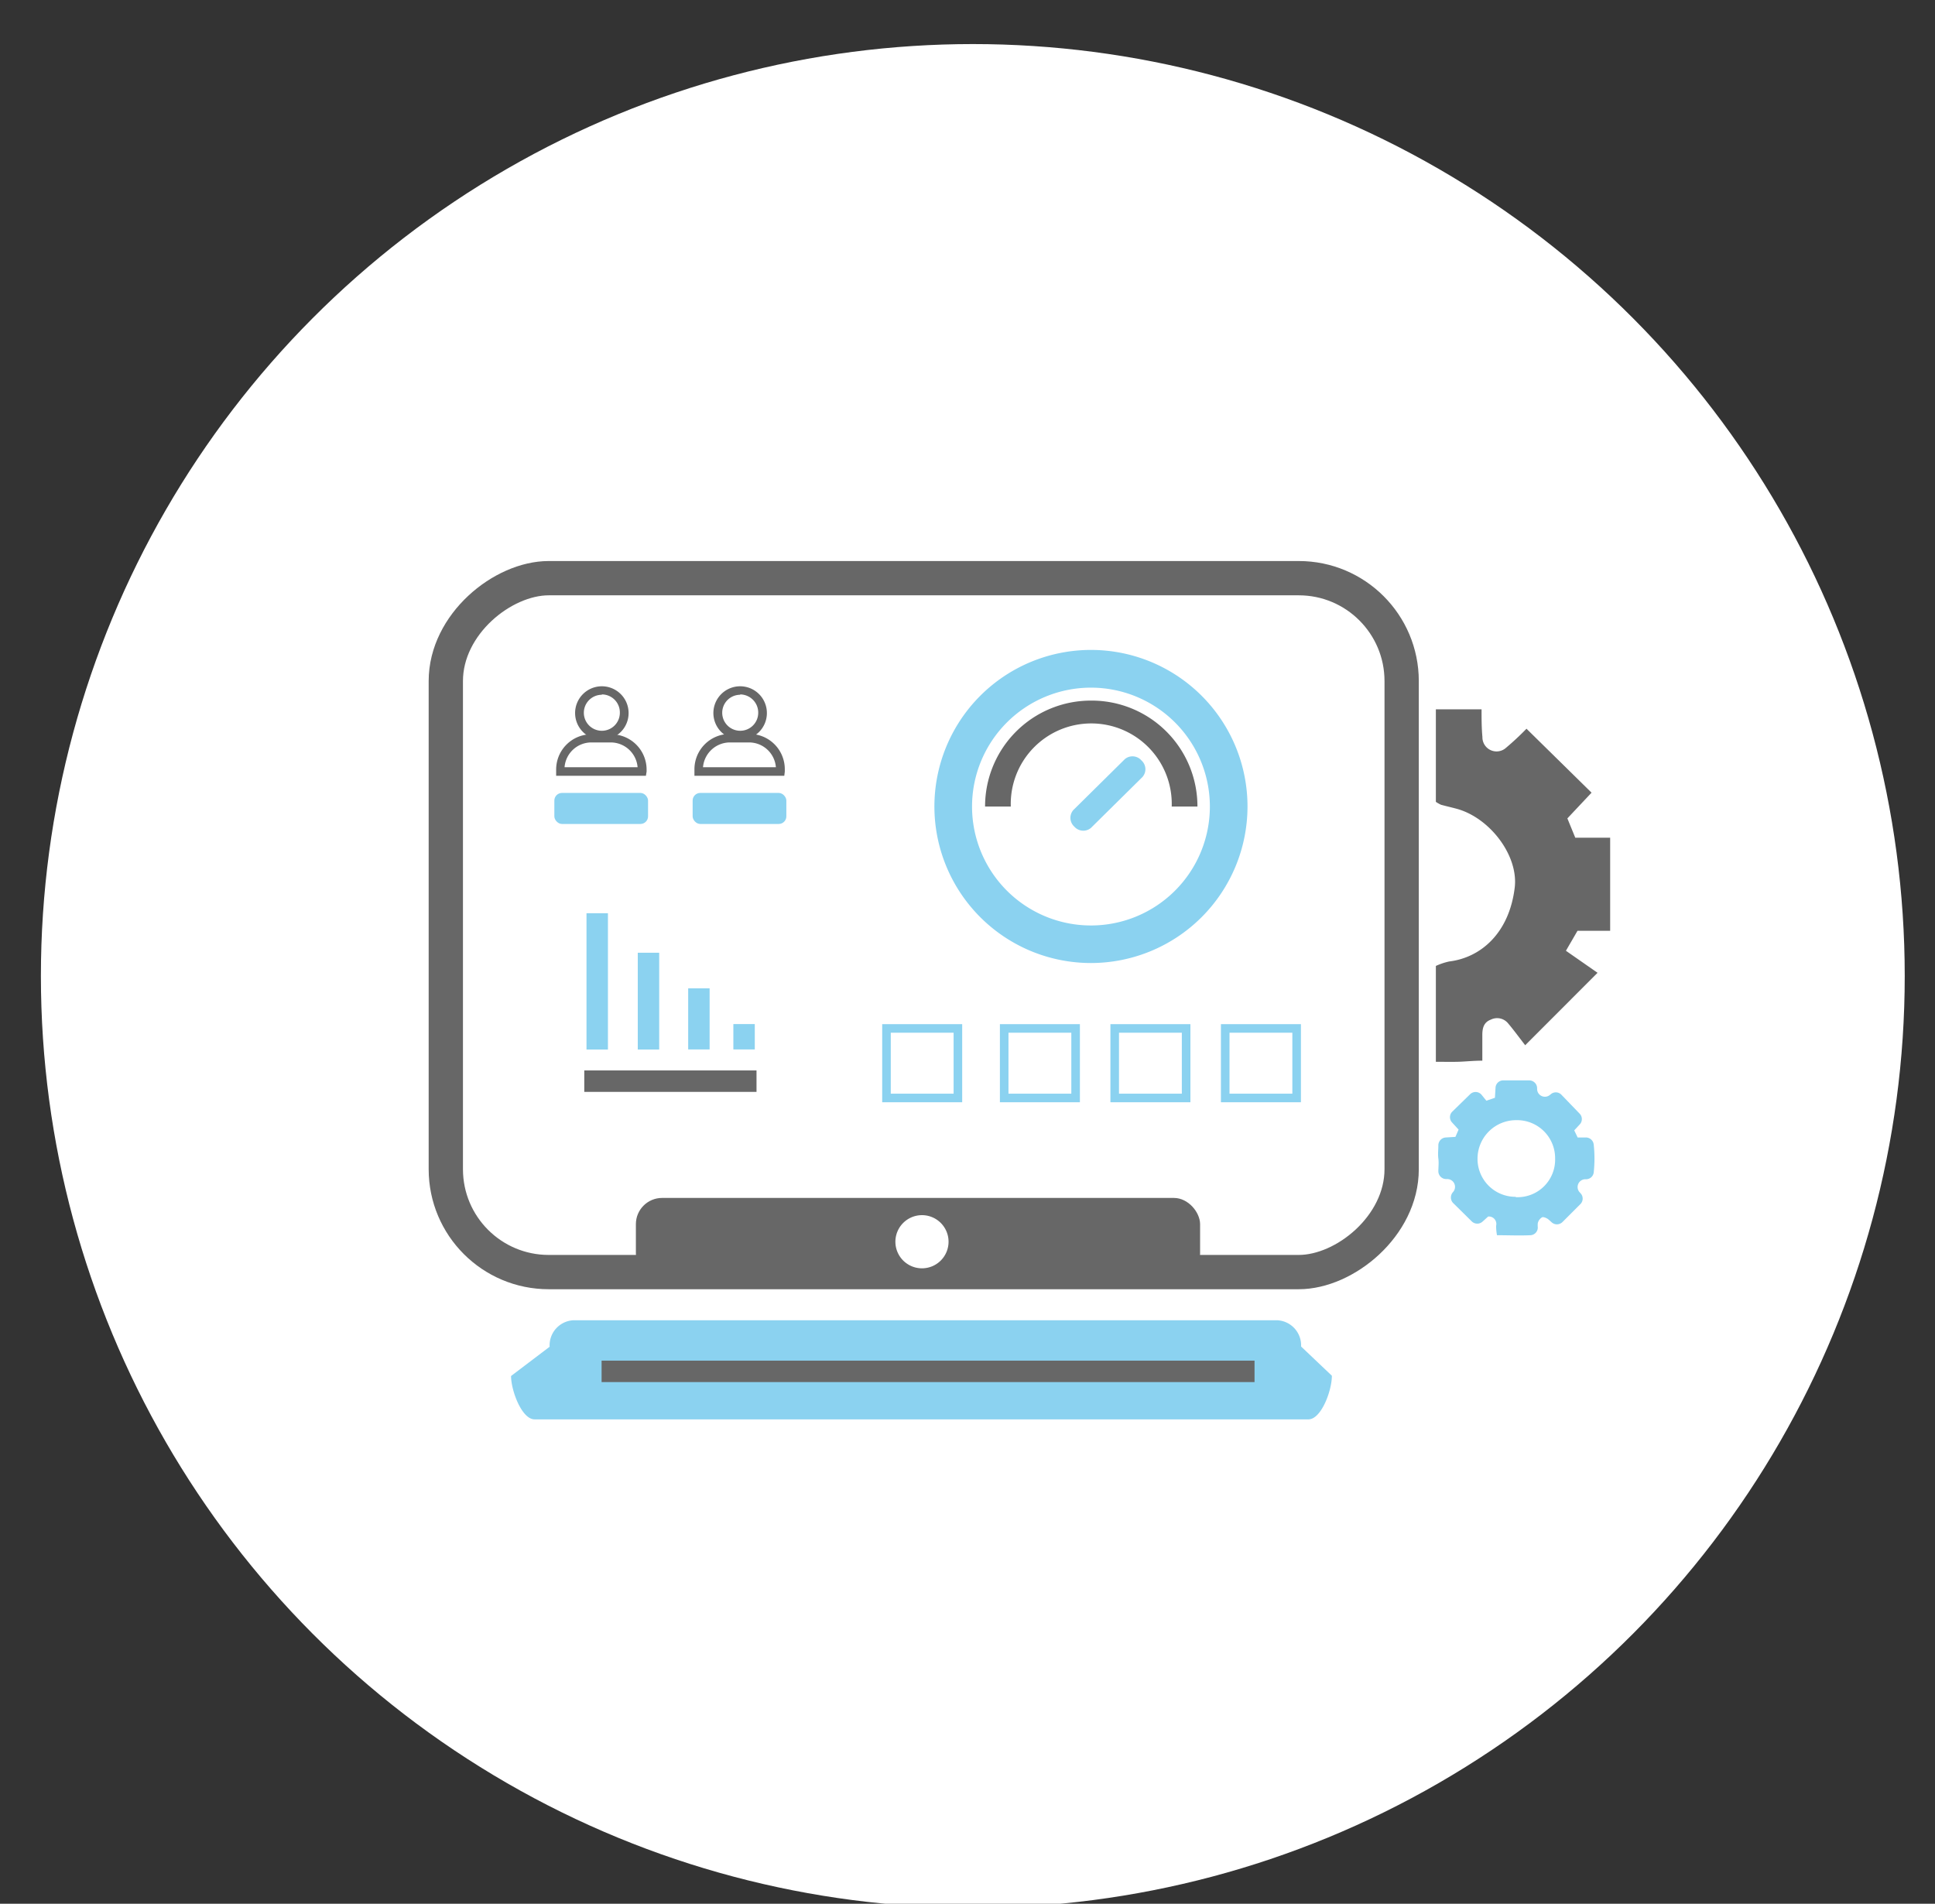 <svg id="Capa_1" data-name="Capa 1" xmlns="http://www.w3.org/2000/svg" viewBox="0 0 225.7 222.06"><rect x="0" y="0" width="225.7" height="222.06" fill="#333333" stroke="none"/><defs><style>.cls-1,.cls-2{fill:#fff;}.cls-2{stroke:#676767;stroke-width:4px;}.cls-2,.cls-5{stroke-miterlimit:10;}.cls-3{fill:#8bd2f0;}.cls-4{fill:#676767;}.cls-5{fill:none;stroke:#8bd2f0;}</style></defs><title>Mesa de trabajo 1 copia</title><circle class="cls-1" cx="113.47" cy="113.84" r="108.7"/><rect class="cls-2" x="67.28" y="52.16" width="80.94" height="111.49" rx="12" transform="translate(215.65 0.16) rotate(90)"/><rect class="cls-3" x="74.39" y="111.13" width="2.5" height="11.29"/><rect class="cls-3" x="80.27" y="115.28" width="2.5" height="7.13"/><rect class="cls-3" x="85.54" y="119.45" width="2.5" height="2.96"/><rect class="cls-3" x="68.41" y="106.52" width="2.5" height="15.9"/><rect class="cls-4" x="68.15" y="124.86" width="20.09" height="2.5"/><path class="cls-3" d="M133.25,90.64l-6,5.93a1.39,1.39,0,0,1-1.94-.15h0a1.38,1.38,0,0,1-.11-1.94l6-5.93a1.38,1.38,0,0,1,1.94.15h0A1.37,1.37,0,0,1,133.25,90.64Z"/><rect class="cls-3" x="64.66" y="92.49" width="10.93" height="3.62" rx="0.89"/><path class="cls-3" d="M127.26,112.33a18.26,18.26,0,1,1,18.25-18.25A18.27,18.27,0,0,1,127.26,112.33Zm0-32.12a13.87,13.87,0,1,0,13.86,13.87A13.87,13.87,0,0,0,127.26,80.21Z"/><rect class="cls-5" x="103.4" y="119.96" width="8.33" height="8.11"/><rect class="cls-5" x="117.13" y="119.96" width="8.33" height="8.11"/><rect class="cls-5" x="130.02" y="119.96" width="8.33" height="8.11"/><rect class="cls-5" x="142.91" y="119.96" width="8.33" height="8.11"/><rect class="cls-4" x="74.17" y="139.73" width="65.81" height="9.53" rx="3.06"/><path class="cls-3" d="M152.61,165.56H62.36c-1.51,0-2.75-3.38-2.75-5.06l4.5-3.41A2.93,2.93,0,0,1,66.86,154H149a2.93,2.93,0,0,1,2.76,3.06l3.59,3.41C155.36,162.18,154.12,165.56,152.61,165.56Z"/><path class="cls-1" d="M107.55,147.94a3.1,3.1,0,1,1,3.09-3.09A3.1,3.1,0,0,1,107.55,147.94Z"/><rect class="cls-4" x="70.17" y="158.71" width="76.16" height="2.5"/><path class="cls-4" d="M127.26,81.72A12.34,12.34,0,0,0,114.9,94.08h3a9.39,9.39,0,1,1,18.77,0h3A12.34,12.34,0,0,0,127.26,81.72Z"/><circle class="cls-1" cx="70.2" cy="83.18" r="2.63"/><path class="cls-4" d="M70.2,86.29a3.12,3.12,0,1,1,3.12-3.11A3.11,3.11,0,0,1,70.2,86.29Zm0-5.25a2.1,2.1,0,1,0,2.1,2.1A2.1,2.1,0,0,0,70.2,81Z"/><path class="cls-1" d="M74.85,90v-.23h0a3.67,3.67,0,0,0-3.64-3.64H68.93a3.67,3.67,0,0,0-3.64,3.64h0V90Z"/><path class="cls-4" d="M75.34,90.49H64.87l0-.45v-.26A4.11,4.11,0,0,1,69,85.65h2.29a4.12,4.12,0,0,1,4.13,4.13V90Zm-9.49-1h8.52a3.15,3.15,0,0,0-3.12-2.89H69A3.14,3.14,0,0,0,65.85,89.48Z"/><rect class="cls-3" x="80.79" y="92.49" width="10.93" height="3.62" rx="0.89"/><circle class="cls-1" cx="86.34" cy="83.18" r="2.63"/><path class="cls-4" d="M86.34,86.29a3.12,3.12,0,1,1,3.11-3.11A3.11,3.11,0,0,1,86.34,86.29Zm0-5.25a2.1,2.1,0,1,0,2.1,2.1A2.12,2.12,0,0,0,86.34,81Z"/><path class="cls-1" d="M91,90v-.23h0a3.67,3.67,0,0,0-3.64-3.64H85.06a3.67,3.67,0,0,0-3.64,3.64h0V90Z"/><path class="cls-4" d="M91.48,90.49H81L81,90v-.26a4.12,4.12,0,0,1,4.13-4.13h2.29a4.11,4.11,0,0,1,4.12,4.13V90Zm-9.5-1H90.5a3.14,3.14,0,0,0-3.11-2.89H85.1A3.16,3.16,0,0,0,82,89.48Z"/><path class="cls-3" d="M171.47,127.64a.91.91,0,0,1,1.35.07l.55.68,1-.34.07-1.17a.9.9,0,0,1,.85-.86c.54,0,1.07,0,1.6,0h1.49a.92.92,0,0,1,.91.93V127a.91.91,0,0,0,1.5.71l.09-.07a.9.9,0,0,1,1.25.06l2.13,2.21a.91.91,0,0,1,0,1.25l-.64.69.4.83,1,0a.92.92,0,0,1,.87.81,15,15,0,0,1,0,3.29.9.9,0,0,1-.93.77h0a.91.91,0,0,0-.72,1.51l.12.13a.91.91,0,0,1,0,1.24l-2.12,2.12a.92.92,0,0,1-1.28,0c-.13-.12-.26-.24-.4-.35s-.54-.29-.69-.21a1.09,1.09,0,0,0-.5.68,2.78,2.78,0,0,0,0,.51.9.9,0,0,1-.85.9c-1.3.06-2.58,0-3.91,0a5.77,5.77,0,0,1-.1-1.11.87.87,0,0,0-.93-1.07l-.64.58a.92.92,0,0,1-1.26,0l-2.2-2.17a.93.93,0,0,1,0-1.26h0a.91.91,0,0,0-.71-1.52h-.09a.92.92,0,0,1-.91-.88c0-.49.07-1,0-1.52s0-1,0-1.54a.92.92,0,0,1,.85-.91l1.14-.07.37-.85-.75-.82a.91.91,0,0,1,0-1.26Zm5.32,12a4.38,4.38,0,0,0,4.6-4.52,4.43,4.43,0,0,0-4.51-4.46,4.5,4.5,0,0,0-4.54,4.51A4.42,4.42,0,0,0,176.79,139.6Z"/><path class="cls-4" d="M185.64,92.46l-2.82,3,.92,2.25h4.07v10.86H184c-.44.77-.8,1.38-1.35,2.33l3.69,2.57-8.44,8.45c-.73-.94-1.33-1.77-2-2.56a1.65,1.65,0,0,0-2-.43c-.84.31-1,1-1,1.79s0,1.82,0,3c-1.08,0-2,.11-2.87.13s-1.62,0-2.55,0V112.67a7.64,7.64,0,0,1,1.55-.52c3.64-.44,7-3.25,7.65-8.63.44-3.73-2.89-8.1-6.73-9.17-.62-.17-1.25-.31-1.87-.48a4.22,4.22,0,0,1-.6-.34V82.74h5.33c0,1.07,0,2.15.1,3.22a1.65,1.65,0,0,0,2.77,1.25A31.7,31.7,0,0,0,178.05,85Z"/></svg>
